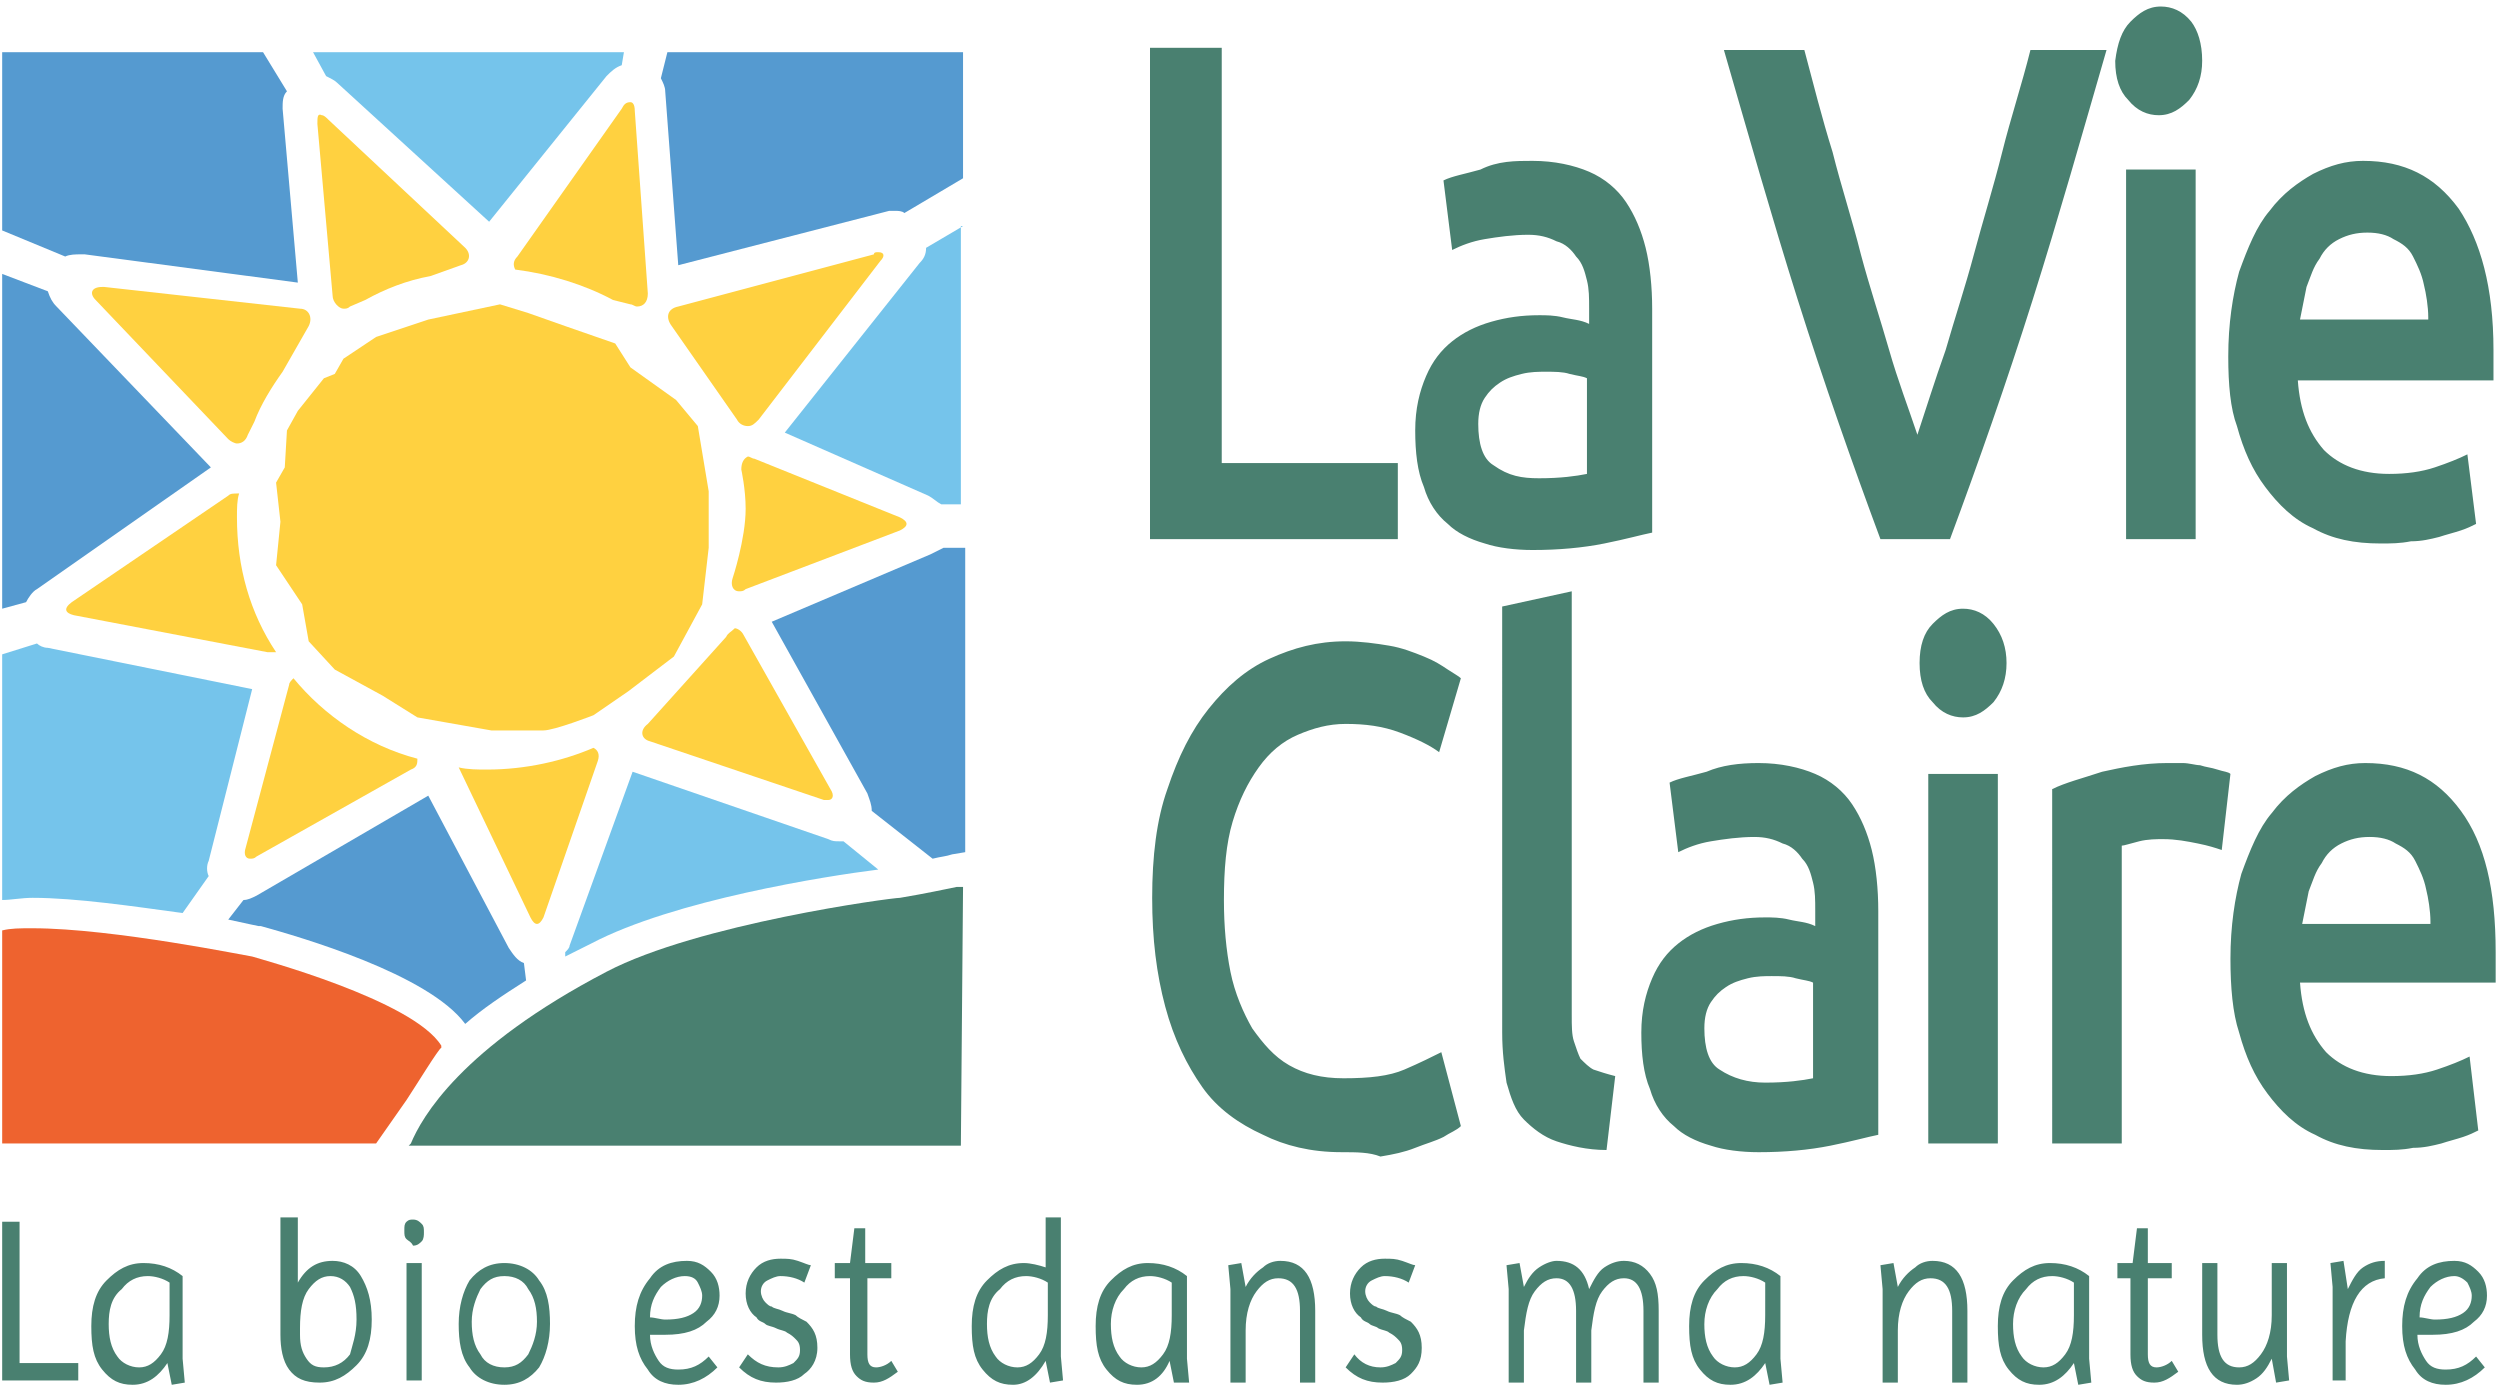 <svg xmlns="http://www.w3.org/2000/svg" xmlns:xlink="http://www.w3.org/1999/xlink" width="115" height="64" viewBox="0 0 115 64"><path fill="#498070" d="M.9 62.7h2.7v.8H.1v-7.3h.8zM5 60.9c0 .6.1 1.1.4 1.5.2.3.6.5 1 .5s.7-.2 1-.6c.3-.4.4-1 .4-1.8V59c-.3-.2-.7-.3-1-.3-.5 0-.9.2-1.2.6-.5.4-.6 1-.6 1.6m1.1 2.8c-.6 0-1-.2-1.4-.7-.4-.5-.5-1.1-.5-2 0-.9.2-1.6.7-2.1.5-.5 1-.8 1.7-.8s1.3.2 1.8.6v3.8l.1 1.1-.6.1-.2-1c-.4.6-.9 1-1.6 1m10.3-3c0-.7-.1-1.1-.3-1.5-.2-.3-.5-.5-.9-.5s-.7.2-1 .6c-.3.4-.4 1-.4 1.8v.3c0 .5.1.8.3 1.1.2.3.4.4.8.4.5 0 .9-.2 1.2-.6.1-.4.3-.9.3-1.6M13.7 56v3c.4-.7.9-1 1.6-1 .5 0 1 .2 1.3.7.3.5.5 1.1.5 2 0 .9-.2 1.6-.7 2.1-.5.5-1 .8-1.7.8s-1.1-.2-1.4-.6c-.3-.4-.4-1-.4-1.6V56h.8m5 2.1h.7v5.4h-.7v-5.4zm0-1.1c-.1-.1-.1-.2-.1-.4s0-.3.1-.4c.1-.1.2-.1.3-.1.2 0 .3.1.4.2.1.1.1.2.1.4 0 .1 0 .3-.1.4-.1.1-.2.2-.4.2-.1-.2-.2-.2-.3-.3m3.4 2.3c-.2.4-.4.9-.4 1.5s.1 1.1.4 1.5c.2.4.6.6 1.1.6s.8-.2 1.1-.6c.2-.4.4-.9.4-1.5s-.1-1.1-.4-1.5c-.2-.4-.6-.6-1.1-.6s-.8.2-1.1.6m-.5 3.6c-.4-.5-.5-1.2-.5-2s.2-1.5.5-2c.4-.5.9-.8 1.6-.8s1.3.3 1.6.8c.4.5.5 1.2.5 2s-.2 1.5-.5 2c-.4.5-.9.8-1.6.8s-1.3-.3-1.6-.8m9.9-4.2c-.4 0-.8.2-1.1.5-.3.4-.5.8-.5 1.4.2 0 .5.1.7.1.6 0 1-.1 1.3-.3.3-.2.4-.5.4-.8 0-.2-.1-.4-.2-.6-.1-.2-.3-.3-.6-.3m-.3 5c-.6 0-1.1-.2-1.4-.7-.4-.5-.6-1.1-.6-2s.2-1.6.7-2.2c.4-.6 1-.8 1.7-.8.5 0 .8.2 1.1.5.3.3.4.7.4 1.1 0 .5-.2.9-.6 1.2-.4.4-1 .6-1.9.6h-.7c0 .5.2.9.4 1.2.2.3.5.4.9.4.6 0 1-.2 1.4-.6l.4.5c-.5.5-1.1.8-1.8.8m4.6-.8c.3 0 .5-.1.7-.2.2-.2.3-.3.3-.6s-.1-.4-.2-.5c-.1-.1-.2-.2-.4-.3-.1-.1-.3-.1-.5-.2s-.4-.1-.5-.2c-.1-.1-.3-.1-.4-.3-.3-.2-.5-.6-.5-1.1 0-.5.2-.9.5-1.2.3-.3.7-.4 1.1-.4.3 0 .5 0 .8.1.3.1.5.2.6.2l-.3.8c-.3-.2-.7-.3-1.1-.3-.2 0-.4.1-.6.2-.2.1-.3.3-.3.5s.1.4.2.5c.1.1.2.2.3.2.1.1.3.1.5.2s.4.1.6.2c.1.1.3.2.5.3.3.3.5.6.5 1.2s-.3 1-.6 1.2c-.3.3-.8.4-1.3.4-.7 0-1.2-.2-1.7-.7l.4-.6c.4.4.8.6 1.4.6m2.6-4.1v-.7h.7l.2-1.6h.5v1.6H41v.7h-1.1v3.5c0 .4.1.6.4.6.2 0 .5-.1.7-.3l.3.5c-.4.3-.7.5-1.1.5s-.6-.1-.8-.3c-.2-.2-.3-.5-.3-1v-3.5h-.7m7 2.1c0 .6.1 1.1.4 1.5.2.3.6.5 1 .5s.7-.2 1-.6c.3-.4.4-1 .4-1.8V59c-.3-.2-.7-.3-1-.3-.5 0-.9.2-1.2.6-.5.4-.6 1-.6 1.6m1.2 2.8c-.6 0-1-.2-1.4-.7-.4-.5-.5-1.1-.5-2 0-.9.2-1.6.7-2.1.5-.5 1-.8 1.7-.8.3 0 .7.1 1 .2V56h.7v6.4l.1 1.1-.6.1-.2-1c-.4.7-.9 1.1-1.5 1.1m4.5-2.8c0 .6.1 1.1.4 1.5.2.3.6.5 1 .5s.7-.2 1-.6c.3-.4.4-1 .4-1.8V59c-.3-.2-.7-.3-1-.3-.5 0-.9.2-1.2.6-.4.4-.6 1-.6 1.6m1.2 2.8c-.6 0-1-.2-1.4-.7-.4-.5-.5-1.1-.5-2 0-.9.2-1.6.7-2.1.5-.5 1-.8 1.7-.8s1.3.2 1.8.6v3.8l.1 1.1H54l-.2-1c-.3.7-.8 1.1-1.5 1.1m6.6-5.7c1.1 0 1.6.8 1.6 2.3v3.3h-.7v-3.3c0-1-.3-1.5-1-1.5-.4 0-.7.2-1 .6-.3.4-.5 1-.5 1.8v2.4h-.7v-4.3l-.1-1.1.6-.1.2 1.1c.2-.4.5-.7.8-.9.2-.2.5-.3.8-.3m4.6 4.9c.3 0 .5-.1.7-.2.2-.2.3-.3.3-.6s-.1-.4-.2-.5c-.1-.1-.2-.2-.4-.3-.1-.1-.3-.1-.5-.2-.1-.1-.3-.1-.4-.2-.1-.1-.3-.1-.4-.3-.3-.2-.5-.6-.5-1.1 0-.5.2-.9.5-1.2s.7-.4 1.1-.4c.3 0 .5 0 .8.1.3.1.5.2.6.2l-.3.8c-.3-.2-.7-.3-1.1-.3-.2 0-.4.1-.6.2-.2.1-.3.3-.3.5s.1.4.2.5c.1.1.2.2.3.2.1.1.3.1.5.2s.4.1.6.2c.1.1.3.2.5.3.3.3.5.6.5 1.2s-.2.9-.5 1.2c-.3.3-.8.4-1.3.4-.7 0-1.2-.2-1.7-.7l.4-.6c.3.4.7.6 1.2.6m8.1-4.9c.8 0 1.3.4 1.5 1.3.2-.4.4-.8.7-1 .3-.2.6-.3.9-.3.5 0 .9.2 1.2.6.3.4.4.9.4 1.7v3.3h-.7v-3.3c0-1-.3-1.5-.9-1.5-.4 0-.7.2-1 .6-.3.4-.4 1-.5 1.8v2.4h-.7v-3.3c0-1-.3-1.5-.9-1.5-.4 0-.7.2-1 .6-.3.4-.4 1-.5 1.8v2.4h-.7v-4.3l-.1-1.1.6-.1.2 1.1c.2-.4.4-.7.7-.9.3-.2.6-.3.8-.3m6.8 2.9c0 .6.1 1.1.4 1.5.2.3.6.5 1 .5s.7-.2 1-.6c.3-.4.4-1 .4-1.8V59c-.3-.2-.7-.3-1-.3-.5 0-.9.2-1.2.6-.4.4-.6 1-.6 1.6m1.2 2.8c-.6 0-1-.2-1.4-.7-.4-.5-.5-1.1-.5-2 0-.9.2-1.6.7-2.1.5-.5 1-.8 1.7-.8s1.3.2 1.8.6v3.8l.1 1.1-.6.1-.2-1c-.4.6-.9 1-1.6 1m9.3-5.7c1.1 0 1.6.8 1.6 2.3v3.3h-.7v-3.3c0-1-.3-1.5-1-1.5-.4 0-.7.2-1 .6-.3.4-.5 1-.5 1.8v2.4h-.7v-4.3l-.1-1.1.6-.1.2 1.1c.2-.4.5-.7.8-.9.2-.2.5-.3.8-.3m3.7 2.9c0 .6.1 1.1.4 1.5.2.3.6.5 1 .5s.7-.2 1-.6c.3-.4.4-1 .4-1.8V59c-.3-.2-.7-.3-1-.3-.5 0-.9.2-1.2.6-.4.4-.6 1-.6 1.6m1.2 2.8c-.6 0-1-.2-1.4-.7-.4-.5-.5-1.1-.5-2 0-.9.2-1.6.7-2.1.5-.5 1-.8 1.7-.8s1.3.2 1.8.6v3.8l.1 1.1-.6.1-.2-1c-.4.6-.9 1-1.6 1m3.6-4.9v-.7h.7l.2-1.6h.5v1.6h1.1v.7h-1.1v3.5c0 .4.1.6.4.6.2 0 .5-.1.7-.3l.3.5c-.4.3-.7.5-1.1.5s-.6-.1-.8-.3c-.2-.2-.3-.5-.3-1v-3.5h-.6zm3.9-.7h.7v3.3c0 1 .3 1.5 1 1.5.4 0 .7-.2 1-.6.3-.4.5-1 .5-1.8v-2.4h.7v4.3l.1 1.1-.6.1-.2-1.1c-.2.4-.4.7-.7.9-.3.2-.6.3-.9.3-1.1 0-1.6-.8-1.6-2.3v-3.3zm6.7 5.4h-.7v-4.3l-.1-1.1.6-.1.2 1.3c.2-.4.4-.8.7-1 .3-.2.6-.3 1-.3v.8c-1.1.1-1.7 1.1-1.8 2.9v1.8zm4.9-4.8c-.4 0-.8.2-1.1.5-.3.4-.5.8-.5 1.4.2 0 .5.1.7.1.6 0 1-.1 1.3-.3.3-.2.4-.5.4-.8 0-.2-.1-.4-.2-.6-.2-.2-.4-.3-.6-.3m-.4 5c-.6 0-1.1-.2-1.4-.7-.4-.5-.6-1.1-.6-2s.2-1.6.7-2.2c.4-.6 1-.8 1.7-.8.5 0 .8.2 1.1.5.3.3.4.7.4 1.1 0 .5-.2.9-.6 1.2-.4.4-1 .6-1.9.6h-.7c0 .5.2.9.4 1.2s.5.4.9.4c.6 0 1-.2 1.4-.6l.4.5c-.5.5-1.1.8-1.8.8M64.3 21.3v3.5H52.9V2.2h3.3v19.1zm6.5.7c1 0 1.7-.1 2.2-.2v-4.4c-.2-.1-.4-.1-.8-.2-.3-.1-.7-.1-1.1-.1-.3 0-.7 0-1.1.1-.4.1-.7.2-1 .4-.3.2-.5.4-.7.7-.2.3-.3.7-.3 1.2 0 .9.2 1.6.7 1.9.7.5 1.3.6 2.1.6m-.3-14.6c1 0 1.9.2 2.6.5.7.3 1.3.8 1.7 1.4.4.6.7 1.3.9 2.1.2.8.3 1.8.3 2.8v10.3c-.5.1-1.2.3-2.2.5-1 .2-2.1.3-3.3.3-.8 0-1.6-.1-2.2-.3-.7-.2-1.3-.5-1.7-.9-.5-.4-.9-1-1.1-1.7-.3-.7-.4-1.6-.4-2.6s.2-1.8.5-2.5.7-1.2 1.2-1.6c.5-.4 1.1-.7 1.8-.9.7-.2 1.4-.3 2.2-.3.3 0 .7 0 1.1.1.4.1.8.1 1.2.3v-.7c0-.5 0-.9-.1-1.3s-.2-.8-.5-1.1c-.2-.3-.5-.6-.9-.7-.4-.2-.8-.3-1.3-.3-.7 0-1.4.1-2 .2-.6.1-1.1.3-1.5.5l-.4-3.2c.4-.2 1-.3 1.7-.5.8-.4 1.6-.4 2.4-.4m16 17.4c-1.3-3.5-2.6-7.2-3.8-11-1.2-3.8-2.3-7.7-3.4-11.5H83c.4 1.5.8 3.1 1.3 4.7.4 1.6.9 3.1 1.3 4.7.4 1.5.9 3 1.3 4.4.4 1.4.9 2.7 1.3 3.9.4-1.2.8-2.5 1.3-3.9.4-1.4.9-2.9 1.3-4.4.4-1.5.9-3.1 1.3-4.7s.9-3.1 1.3-4.7h3.5c-1.1 3.8-2.2 7.7-3.4 11.5-1.2 3.8-2.5 7.5-3.8 11h-3.2zm14.5 0h-3.2v-17h3.2v17zm.3-22c0 .7-.2 1.3-.6 1.8-.4.4-.8.7-1.4.7-.5 0-1-.2-1.4-.7-.4-.4-.6-1-.6-1.8.1-.8.3-1.4.7-1.8.4-.4.8-.7 1.4-.7.5 0 1 .2 1.4.7.3.4.5 1 .5 1.8m10.4 11.8c0-.5-.1-1.1-.2-1.5-.1-.5-.3-.9-.5-1.3s-.5-.6-.9-.8c-.3-.2-.7-.3-1.2-.3s-.9.1-1.3.3c-.4.2-.7.5-.9.9-.3.4-.4.8-.6 1.3l-.3 1.5h5.9zm-9.2 1.8c0-1.5.2-2.8.5-3.9.4-1.1.8-2.1 1.4-2.8.6-.8 1.3-1.3 2-1.7.8-.4 1.5-.6 2.3-.6 1.9 0 3.3.7 4.4 2.2 1 1.5 1.6 3.6 1.6 6.5v1.4h-9c.1 1.4.5 2.4 1.2 3.2.7.7 1.7 1.1 3 1.1.8 0 1.5-.1 2.1-.3.6-.2 1.1-.4 1.5-.6l.4 3.2c-.2.1-.4.2-.7.3-.3.1-.7.2-1 .3-.4.1-.8.2-1.3.2-.5.1-.9.1-1.4.1-1.2 0-2.2-.2-3.1-.7-.9-.4-1.6-1.1-2.2-1.9-.6-.8-1-1.7-1.3-2.8-.3-.8-.4-1.9-.4-3.2M61.7 53c-1.4 0-2.6-.3-3.6-.8C57 51.7 56 51 55.3 50c-.7-1-1.3-2.2-1.7-3.7-.4-1.5-.6-3.1-.6-5s.2-3.6.7-5c.5-1.5 1.1-2.7 1.9-3.7.8-1 1.7-1.8 2.8-2.3 1.1-.5 2.2-.8 3.5-.8.7 0 1.4.1 2 .2.6.1 1.1.3 1.6.5s.8.4 1.1.6c.3.2.5.3.6.4l-1 3.4c-.4-.3-1-.6-1.8-.9-.8-.3-1.6-.4-2.5-.4-.8 0-1.5.2-2.2.5-.7.3-1.3.8-1.8 1.5s-.9 1.5-1.2 2.5c-.3 1-.4 2.2-.4 3.6 0 1.2.1 2.3.3 3.3.2 1 .6 1.9 1 2.6.5.7 1 1.3 1.7 1.7.7.4 1.5.6 2.5.6 1.2 0 2.1-.1 2.8-.4.7-.3 1.3-.6 1.7-.8l.9 3.4c-.2.2-.5.3-.8.5-.4.2-.8.3-1.3.5s-1 .3-1.6.4c-.5-.2-1.1-.2-1.8-.2m12.2-.1c-.9 0-1.7-.2-2.3-.4-.6-.2-1.1-.6-1.5-1-.4-.4-.6-1-.8-1.7-.1-.7-.2-1.4-.2-2.3V27.9l3.2-.7v19.5c0 .5 0 .9.1 1.2.1.3.2.6.3.8.2.2.4.4.6.5.3.1.6.2 1 .3l-.4 3.4zm7.3-3.1c1 0 1.7-.1 2.2-.2v-4.4c-.2-.1-.4-.1-.8-.2-.3-.1-.7-.1-1.1-.1-.3 0-.7 0-1.1.1-.4.1-.7.2-1 .4-.3.2-.5.4-.7.7-.2.3-.3.7-.3 1.2 0 .9.2 1.6.7 1.9.6.4 1.3.6 2.1.6m-.3-14.7c1 0 1.9.2 2.6.5.7.3 1.3.8 1.7 1.4.4.6.7 1.3.9 2.1.2.8.3 1.8.3 2.8v10.3c-.5.1-1.2.3-2.2.5-1 .2-2.1.3-3.3.3-.8 0-1.6-.1-2.2-.3-.7-.2-1.3-.5-1.7-.9-.5-.4-.9-1-1.1-1.7-.3-.7-.4-1.6-.4-2.6s.2-1.8.5-2.5.7-1.2 1.2-1.6c.5-.4 1.1-.7 1.8-.9.7-.2 1.4-.3 2.2-.3.3 0 .7 0 1.1.1.4.1.8.1 1.2.3v-.7c0-.5 0-.9-.1-1.3s-.2-.8-.5-1.1c-.2-.3-.5-.6-.9-.7-.4-.2-.8-.3-1.3-.3-.7 0-1.4.1-2 .2-.6.1-1.1.3-1.5.5l-.4-3.2c.4-.2 1-.3 1.7-.5.7-.3 1.5-.4 2.4-.4m11 17.5h-3.2v-17h3.2v17zm.4-22.1c0 .7-.2 1.3-.6 1.8-.4.4-.8.7-1.4.7-.5 0-1-.2-1.4-.7-.4-.4-.6-1-.6-1.8s.2-1.4.6-1.8c.4-.4.8-.7 1.4-.7.5 0 1 .2 1.4.7.4.5.6 1.1.6 1.8m9.9 8.6c-.3-.1-.6-.2-1.1-.3-.5-.1-1-.2-1.6-.2-.3 0-.7 0-1.1.1-.4.1-.7.2-.8.2v13.7h-3.2V36.3c.6-.3 1.4-.5 2.3-.8.9-.2 1.9-.4 3-.4h.7c.3 0 .6.1.8.1.3.1.5.1.8.2.3.1.5.1.6.2l-.4 3.5zm9.6 3.3c0-.5-.1-1.1-.2-1.5-.1-.5-.3-.9-.5-1.3s-.5-.6-.9-.8c-.3-.2-.7-.3-1.2-.3s-.9.1-1.3.3c-.4.2-.7.5-.9.9-.3.4-.4.8-.6 1.3l-.3 1.5h5.9zm-9.2 1.7c0-1.5.2-2.8.5-3.9.4-1.1.8-2.1 1.4-2.8.6-.8 1.3-1.3 2-1.7.8-.4 1.5-.6 2.3-.6 1.9 0 3.3.7 4.4 2.2 1.1 1.5 1.6 3.6 1.6 6.5v1.4h-9c.1 1.4.5 2.4 1.2 3.2.7.7 1.7 1.1 3 1.1.8 0 1.5-.1 2.1-.3.6-.2 1.1-.4 1.5-.6l.4 3.4c-.2.1-.4.2-.7.3-.3.1-.7.2-1 .3-.4.1-.8.2-1.3.2-.5.1-.9.1-1.4.1-1.2 0-2.2-.2-3.1-.7-.9-.4-1.6-1.1-2.2-1.9-.6-.8-1-1.7-1.3-2.8-.3-.9-.4-2.1-.4-3.4"/><defs><path id="a" d="M40.2 11.7l-9 2.4c-.5.1-.6.5-.3.9l3 4.3c.1.2.3.3.5.3s.3-.1.5-.3l5.6-7.3c.2-.2.2-.4-.1-.4-.1 0-.2 0-.2.1"/></defs><use xlink:href="#a" overflow="visible" fill="#FFD140"/><defs><path id="b" d="M10.5 22.8l-7.2 4.9c-.4.3-.3.5.1.6l8.9 1.7h.4c-1.2-1.8-1.8-3.9-1.8-6.2 0-.4 0-.8.1-1.1-.3 0-.4 0-.5.1"/></defs><use xlink:href="#b" overflow="visible" fill="#FFD140"/><defs><path id="c" d="M34.1 21.6s.2.9.2 1.8c0 1.4-.6 3.2-.6 3.2-.1.3 0 .6.3.6.1 0 .2 0 .3-.1l7.1-2.7c.4-.2.4-.4 0-.6l-6.7-2.7c-.1 0-.2-.1-.3-.1-.2.1-.3.3-.3.6"/></defs><use xlink:href="#c" overflow="visible" fill="#FFD140"/><defs><path id="d" d="M4.4 13.8l6.1 6.4c.1.1.3.2.4.2.2 0 .4-.1.5-.4l.3-.6c.3-.8.8-1.6 1.3-2.3l1.2-2.1c.2-.4 0-.8-.4-.8l-9-1h-.1c-.5 0-.6.3-.3.6"/></defs><use xlink:href="#d" overflow="visible" fill="#FFD140"/><defs><path id="e" d="M28.6 5l-4.8 6.8c-.2.2-.2.4-.1.6 1.6.2 3.2.7 4.5 1.4l.8.2c.1 0 .2.1.3.1.3 0 .5-.2.5-.6l-.6-8.4c0-.3-.1-.4-.2-.4-.2 0-.3.1-.4.3"/></defs><use xlink:href="#e" overflow="visible" fill="#FFD140"/><defs><path id="f" d="M13.3 31.5l-2 7.5c-.1.3 0 .5.2.5.1 0 .2 0 .3-.1l7.1-4c.3-.1.3-.3.3-.5-2.3-.6-4.3-2-5.7-3.7-.1.1-.2.2-.2.3"/></defs><use xlink:href="#f" overflow="visible" fill="#FFD140"/><defs><path id="g" d="M22.4 35.4c-.4 0-.9 0-1.3-.1l3.3 6.9c.1.2.2.3.3.3.1 0 .2-.1.3-.3l2.5-7.2c.1-.3 0-.5-.2-.6-1.4.6-3.1 1-4.9 1"/></defs><use xlink:href="#g" overflow="visible" fill="#FFD140"/><defs><path id="h" d="M14.6 5.7l.7 7.9c0 .3.3.6.5.6.1 0 .2 0 .3-.1l.7-.3c.9-.5 1.9-.9 3-1.1l1.4-.5c.4-.1.5-.5.2-.8l-6.3-5.9c-.1-.1-.2-.2-.3-.2-.2-.1-.2.1-.2.4"/></defs><use xlink:href="#h" overflow="visible" fill="#FFD140"/><defs><path id="i" d="M33.4 29.3l-3.6 4c-.4.3-.3.7.1.8l8 2.7h.2c.2 0 .3-.2.1-.5l-4-7.1c-.1-.2-.3-.3-.4-.3-.2.2-.3.2-.4.4"/></defs><use xlink:href="#i" overflow="visible" fill="#FFD140"/><path fill="#EE632F" d="M20.3 48.1c-1.3-2.1-8.4-4-8.7-4.1-.1 0-6.4-1.3-10.1-1.3-.6 0-1 0-1.4.1v9.8h17.2l1.4-2c.4-.6 1.5-2.4 1.6-2.4v-.1"/><path fill="#498070" d="M44.3 40.8H44c-.5.1-1.4.3-2.6.5-.4 0-9.3 1.2-13.5 3.4-6.7 3.5-8.5 6.7-9 7.9l-.1.1h25.4l.1-11.9"/><defs><path id="j" d="M19.7 14.7l-2.4.8-1.5 1-.4.7-.5.2-1.2 1.5-.5.9-.1 1.7-.4.7.2 1.8-.2 2 1.2 1.8.3 1.7 1.2 1.3 2.2 1.2 1.6 1 3.4.6H25c.5 0 2.3-.7 2.3-.7l1.6-1.1 2.1-1.6 1.3-2.4.3-2.6v-2.6l-.5-3-1-1.2-2.1-1.5-.7-1.1L26 15l-1.7-.6L23 14l-3.3.7z"/></defs><use xlink:href="#j" overflow="visible" fill="#FFD140"/><defs><path id="k" d="M30.7 2.4l-.3 1.2c.1.2.2.4.2.6l.6 8 9.7-2.5h.3c.1 0 .3 0 .4.1l2.7-1.6V2.4H30.7z"/></defs><use xlink:href="#k" overflow="visible" fill="#559AD0"/><defs><path id="l" d="M42.8 25.5l-7.3 3.1 4.4 7.9c.1.3.2.5.2.8l2.8 2.2c.4-.1.6-.1.9-.2l.6-.1v-14h-1l-.6.3"/></defs><use xlink:href="#l" overflow="visible" fill="#559AD0"/><path fill="#559AD0" d="M3.7 11.7h.2l9.8 1.3-.7-8c0-.3 0-.6.2-.8l-1.1-1.8H.1v8.2L3 11.8c.2-.1.5-.1.7-.1zm-2.5 16c.1-.2.3-.5.5-.6l8-5.6-7.1-7.4c-.2-.2-.3-.4-.4-.7l-2.1-.8V28l1.1-.3z"/><path fill="#75C4EB" d="M28.7 2.4H14.4l.6 1.1c.2.1.4.2.5.3l7 6.4 5.4-6.7c.2-.2.4-.4.7-.5l.1-.6M8.4 42l1.2-1.7c-.1-.2-.1-.5 0-.7l2-7.9-9.4-1.9c-.2 0-.4-.1-.5-.2l-1.6.5v11.3c.4 0 .9-.1 1.4-.1 2 0 4.7.4 6.9.7zm17.8 1.5c0 .1-.1.2-.2.3v.2l1.2-.6c3.8-2 10.8-3.1 13.2-3.4l-1.6-1.3h-.2c-.2 0-.3 0-.5-.1l-9-3.1-2.9 8z"/><path fill="#559AD0" d="M11.8 41.2c-.2.1-.4.2-.6.2l-.7.9c.9.2 1.4.3 1.4.3h.1c1.8.5 7.7 2.2 9.4 4.5.8-.7 1.7-1.3 2.8-2l-.1-.8c-.3-.1-.5-.4-.7-.7l-3.7-7-7.9 4.6z"/><path fill="#75C4EB" d="M44.3 10.4l-1.7 1c0 .3-.1.5-.3.7l-6.2 7.8 6.6 2.9c.2.1.4.3.6.4h.9V10.4z"/></svg>